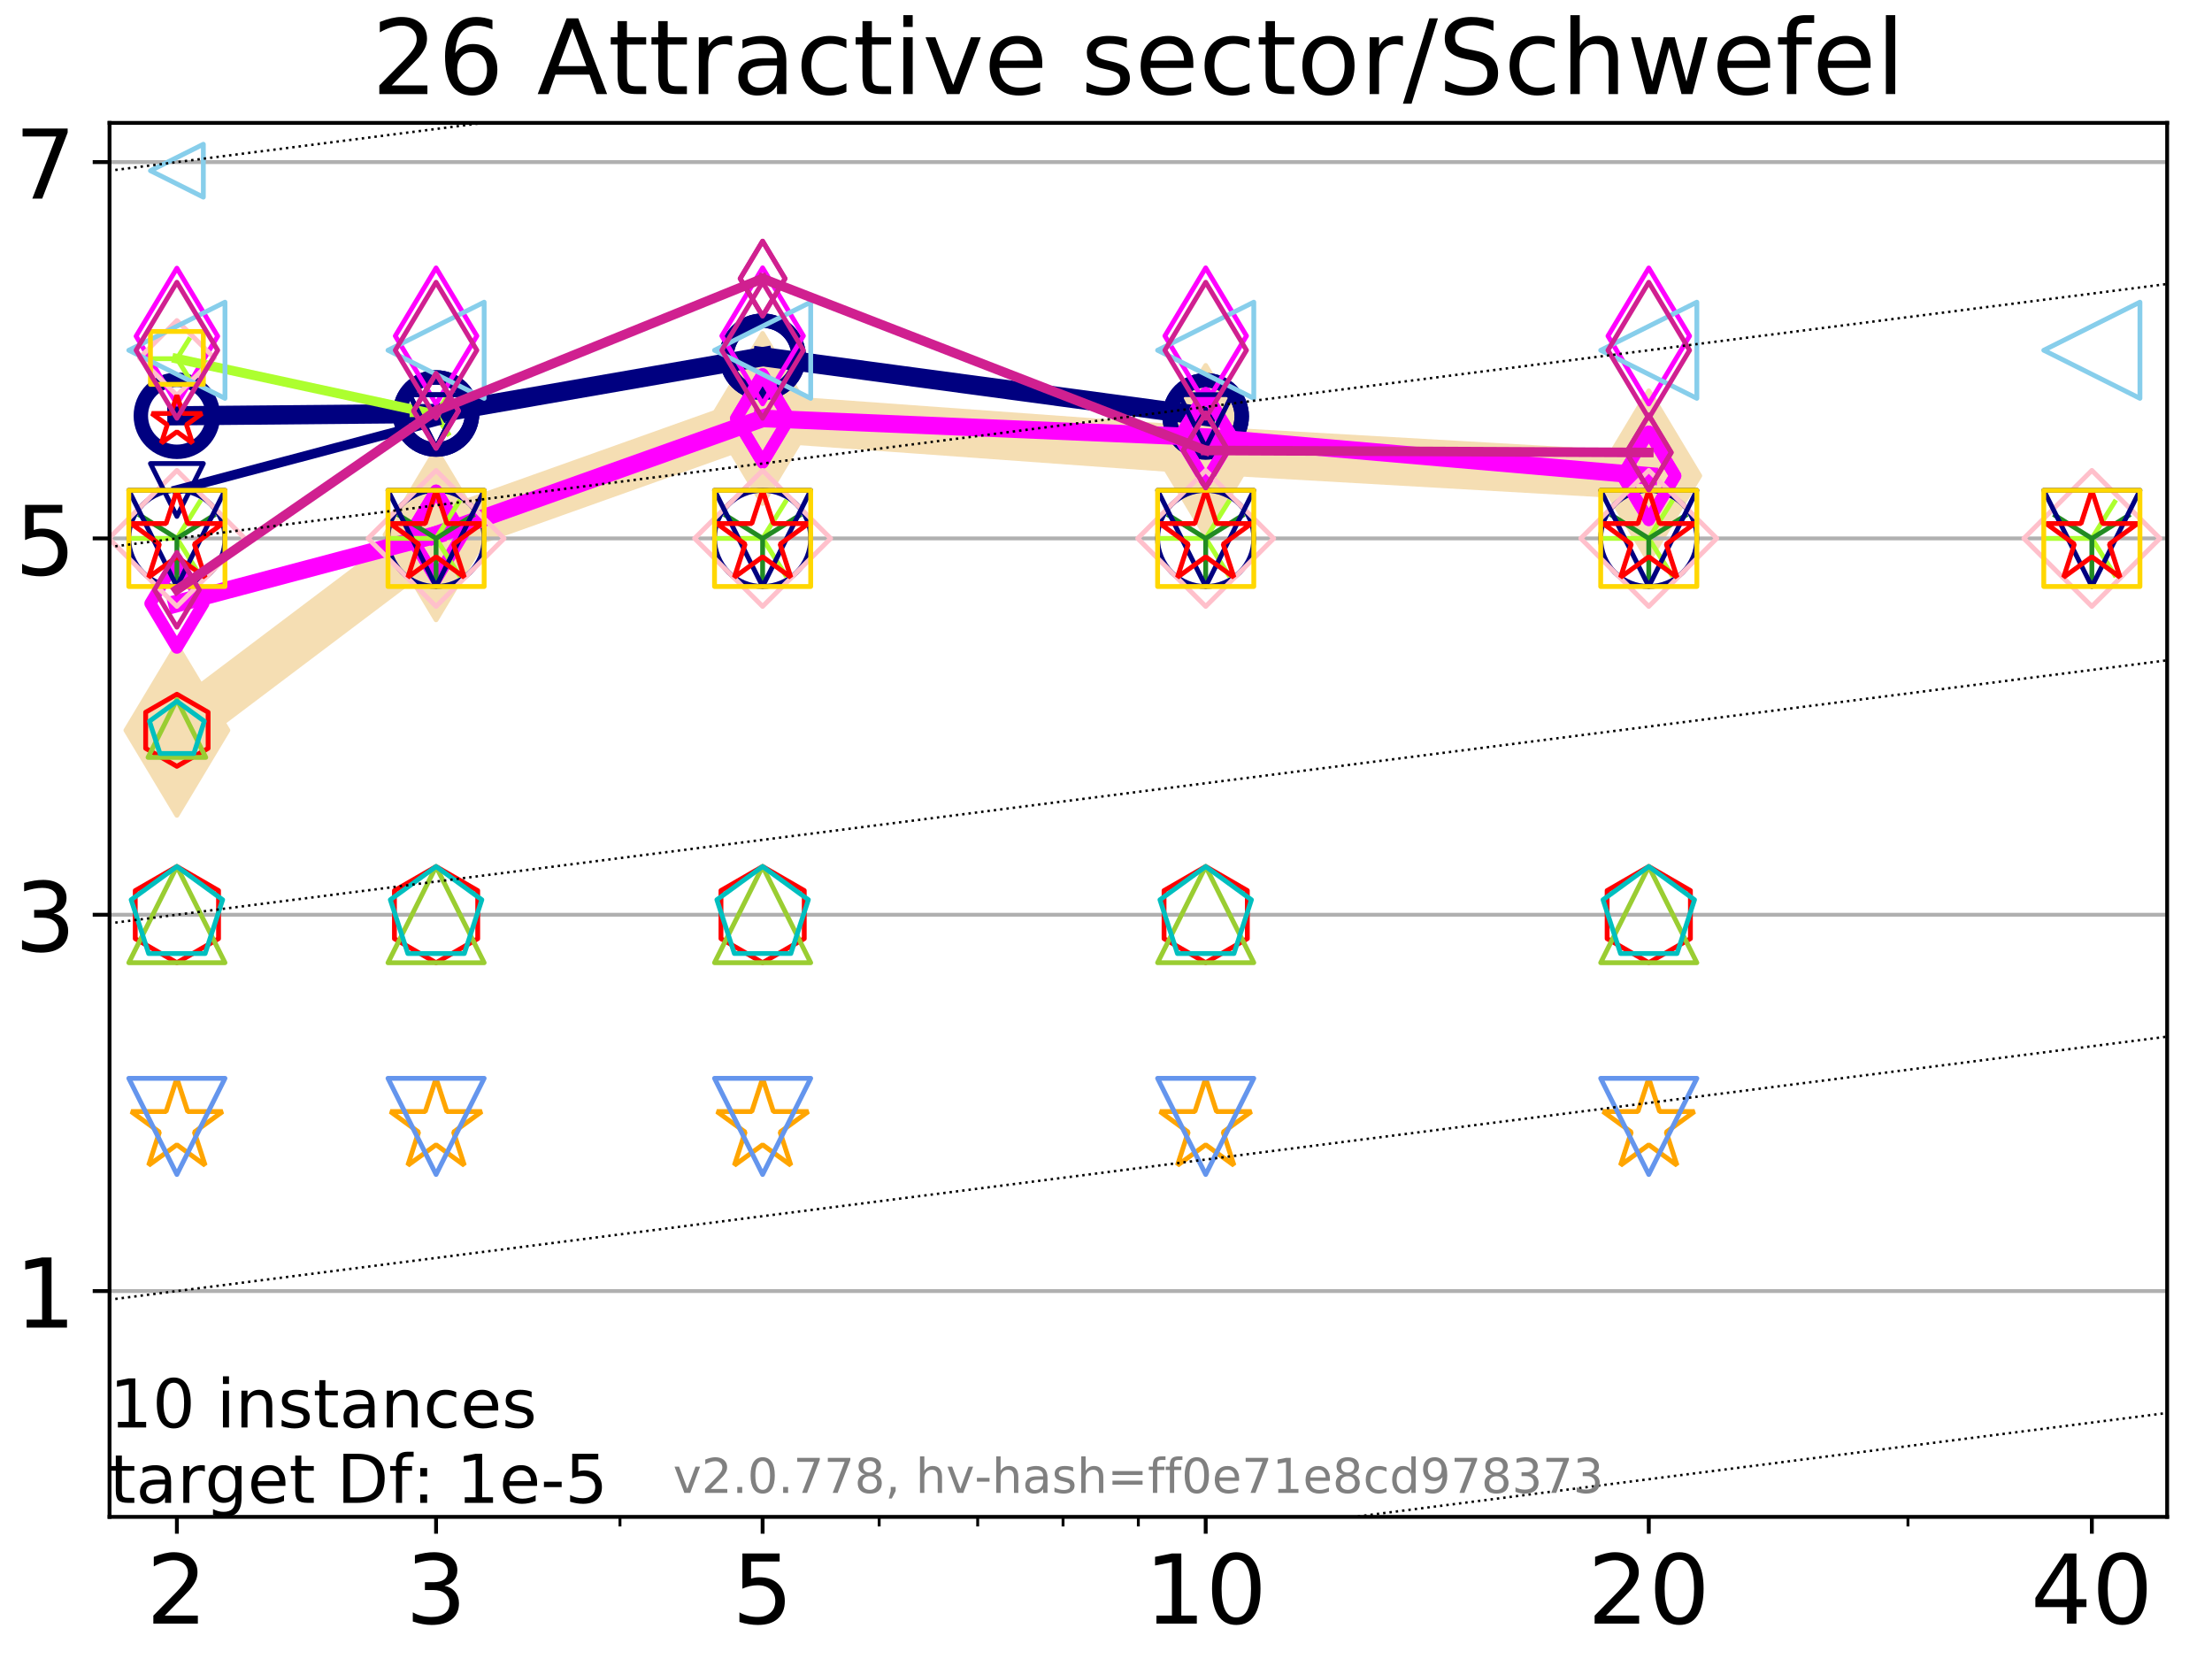 <?xml version="1.0" encoding="utf-8" standalone="no"?>
<!DOCTYPE svg PUBLIC "-//W3C//DTD SVG 1.1//EN"
  "http://www.w3.org/Graphics/SVG/1.1/DTD/svg11.dtd">
<!-- Created with matplotlib (http://matplotlib.org/) -->
<svg height="345pt" version="1.1" viewBox="0 0 460 345" width="460pt" xmlns="http://www.w3.org/2000/svg" xmlns:xlink="http://www.w3.org/1999/xlink">
 <defs>
  <style type="text/css">
*{stroke-linecap:butt;stroke-linejoin:round;}
  </style>
 </defs>
 <g id="figure_1">
  <g id="patch_1">
   <path d="M 0 345.6 
L 460.8 345.6 
L 460.8 0 
L 0 0 
z
" style="fill:#ffffff;"/>
  </g>
  <g id="axes_1">
   <g id="patch_2">
    <path d="M 22.78 315.44 
L 450.672 315.44 
L 450.672 25.56 
L 22.78 25.56 
z
" style="fill:#ffffff;"/>
   </g>
   <g id="line2d_1">
    <path clip-path="url(#pbaf782d70c)" d="M 36.786 151.868 
L 90.685 111.22 
L 158.59 87.017 
L 250.732 93.676 
L 342.873 98.95 
" style="fill:none;stroke:#f5deb3;stroke-linecap:square;stroke-width:10;"/>
    <defs>
     <path d="M -0 17.678 
L 10.607 0 
L 0 -17.678 
L -10.607 -0 
z
" id="m6d62c0127f" style="stroke:#f5deb3;stroke-linejoin:miter;"/>
    </defs>
    <g clip-path="url(#pbaf782d70c)">
     <use style="fill:#f5deb3;stroke:#f5deb3;stroke-linejoin:miter;" x="36.786" xlink:href="#m6d62c0127f" y="151.868"/>
     <use style="fill:#f5deb3;stroke:#f5deb3;stroke-linejoin:miter;" x="90.685" xlink:href="#m6d62c0127f" y="111.22"/>
     <use style="fill:#f5deb3;stroke:#f5deb3;stroke-linejoin:miter;" x="158.59" xlink:href="#m6d62c0127f" y="87.017"/>
     <use style="fill:#f5deb3;stroke:#f5deb3;stroke-linejoin:miter;" x="250.732" xlink:href="#m6d62c0127f" y="93.676"/>
     <use style="fill:#f5deb3;stroke:#f5deb3;stroke-linejoin:miter;" x="342.873" xlink:href="#m6d62c0127f" y="98.95"/>
    </g>
   </g>
   <g id="matplotlib.axis_1">
    <g id="xtick_1">
     <g id="line2d_2">
      <defs>
       <path d="M 0 0 
L 0 3.5 
" id="m0fd1b9dcc8" style="stroke:#000000;stroke-width:0.8;"/>
      </defs>
      <g>
       <use style="stroke:#000000;stroke-width:0.8;" x="36.786" xlink:href="#m0fd1b9dcc8" y="315.44"/>
      </g>
     </g>
     <g id="text_1">
      <!-- 2 -->
      <defs>
       <path d="M 19.188 8.297 
L 53.609 8.297 
L 53.609 0 
L 7.328 0 
L 7.328 8.297 
Q 12.938 14.109 22.625 23.891 
Q 32.328 33.688 34.812 36.531 
Q 39.547 41.844 41.422 45.531 
Q 43.312 49.219 43.312 52.781 
Q 43.312 58.594 39.234 62.25 
Q 35.156 65.922 28.609 65.922 
Q 23.969 65.922 18.812 64.312 
Q 13.672 62.703 7.812 59.422 
L 7.812 69.391 
Q 13.766 71.781 18.938 73 
Q 24.125 74.219 28.422 74.219 
Q 39.75 74.219 46.484 68.547 
Q 53.219 62.891 53.219 53.422 
Q 53.219 48.922 51.531 44.891 
Q 49.859 40.875 45.406 35.406 
Q 44.188 33.984 37.641 27.219 
Q 31.109 20.453 19.188 8.297 
z
" id="DejaVuSans-32"/>
      </defs>
      <g transform="translate(30.423 337.637)scale(0.2 -0.2)">
       <use xlink:href="#DejaVuSans-32"/>
      </g>
     </g>
    </g>
    <g id="xtick_2">
     <g id="line2d_3">
      <g>
       <use style="stroke:#000000;stroke-width:0.8;" x="90.685" xlink:href="#m0fd1b9dcc8" y="315.44"/>
      </g>
     </g>
     <g id="text_2">
      <!-- 3 -->
      <defs>
       <path d="M 40.578 39.312 
Q 47.656 37.797 51.625 33 
Q 55.609 28.219 55.609 21.188 
Q 55.609 10.406 48.188 4.484 
Q 40.766 -1.422 27.094 -1.422 
Q 22.516 -1.422 17.656 -0.516 
Q 12.797 0.391 7.625 2.203 
L 7.625 11.719 
Q 11.719 9.328 16.594 8.109 
Q 21.484 6.891 26.812 6.891 
Q 36.078 6.891 40.938 10.547 
Q 45.797 14.203 45.797 21.188 
Q 45.797 27.641 41.281 31.266 
Q 36.766 34.906 28.719 34.906 
L 20.219 34.906 
L 20.219 43.016 
L 29.109 43.016 
Q 36.375 43.016 40.234 45.922 
Q 44.094 48.828 44.094 54.297 
Q 44.094 59.906 40.109 62.906 
Q 36.141 65.922 28.719 65.922 
Q 24.656 65.922 20.016 65.031 
Q 15.375 64.156 9.812 62.312 
L 9.812 71.094 
Q 15.438 72.656 20.344 73.438 
Q 25.25 74.219 29.594 74.219 
Q 40.828 74.219 47.359 69.109 
Q 53.906 64.016 53.906 55.328 
Q 53.906 49.266 50.438 45.094 
Q 46.969 40.922 40.578 39.312 
z
" id="DejaVuSans-33"/>
      </defs>
      <g transform="translate(84.323 337.637)scale(0.2 -0.2)">
       <use xlink:href="#DejaVuSans-33"/>
      </g>
     </g>
    </g>
    <g id="xtick_3">
     <g id="line2d_4">
      <g>
       <use style="stroke:#000000;stroke-width:0.8;" x="158.59" xlink:href="#m0fd1b9dcc8" y="315.44"/>
      </g>
     </g>
     <g id="text_3">
      <!-- 5 -->
      <defs>
       <path d="M 10.797 72.906 
L 49.516 72.906 
L 49.516 64.594 
L 19.828 64.594 
L 19.828 46.734 
Q 21.969 47.469 24.109 47.828 
Q 26.266 48.188 28.422 48.188 
Q 40.625 48.188 47.75 41.5 
Q 54.891 34.812 54.891 23.391 
Q 54.891 11.625 47.562 5.094 
Q 40.234 -1.422 26.906 -1.422 
Q 22.312 -1.422 17.547 -0.641 
Q 12.797 0.141 7.719 1.703 
L 7.719 11.625 
Q 12.109 9.234 16.797 8.062 
Q 21.484 6.891 26.703 6.891 
Q 35.156 6.891 40.078 11.328 
Q 45.016 15.766 45.016 23.391 
Q 45.016 31 40.078 35.438 
Q 35.156 39.891 26.703 39.891 
Q 22.75 39.891 18.812 39.016 
Q 14.891 38.141 10.797 36.281 
z
" id="DejaVuSans-35"/>
      </defs>
      <g transform="translate(152.228 337.637)scale(0.2 -0.2)">
       <use xlink:href="#DejaVuSans-35"/>
      </g>
     </g>
    </g>
    <g id="xtick_4">
     <g id="line2d_5">
      <g>
       <use style="stroke:#000000;stroke-width:0.8;" x="250.732" xlink:href="#m0fd1b9dcc8" y="315.44"/>
      </g>
     </g>
     <g id="text_4">
      <!-- 10 -->
      <defs>
       <path d="M 12.406 8.297 
L 28.516 8.297 
L 28.516 63.922 
L 10.984 60.406 
L 10.984 69.391 
L 28.422 72.906 
L 38.281 72.906 
L 38.281 8.297 
L 54.391 8.297 
L 54.391 0 
L 12.406 0 
z
" id="DejaVuSans-31"/>
       <path d="M 31.781 66.406 
Q 24.172 66.406 20.328 58.906 
Q 16.5 51.422 16.5 36.375 
Q 16.5 21.391 20.328 13.891 
Q 24.172 6.391 31.781 6.391 
Q 39.453 6.391 43.281 13.891 
Q 47.125 21.391 47.125 36.375 
Q 47.125 51.422 43.281 58.906 
Q 39.453 66.406 31.781 66.406 
z
M 31.781 74.219 
Q 44.047 74.219 50.516 64.516 
Q 56.984 54.828 56.984 36.375 
Q 56.984 17.969 50.516 8.266 
Q 44.047 -1.422 31.781 -1.422 
Q 19.531 -1.422 13.062 8.266 
Q 6.594 17.969 6.594 36.375 
Q 6.594 54.828 13.062 64.516 
Q 19.531 74.219 31.781 74.219 
z
" id="DejaVuSans-30"/>
      </defs>
      <g transform="translate(238.007 337.637)scale(0.2 -0.2)">
       <use xlink:href="#DejaVuSans-31"/>
       <use x="63.623" xlink:href="#DejaVuSans-30"/>
      </g>
     </g>
    </g>
    <g id="xtick_5">
     <g id="line2d_6">
      <g>
       <use style="stroke:#000000;stroke-width:0.8;" x="342.873" xlink:href="#m0fd1b9dcc8" y="315.44"/>
      </g>
     </g>
     <g id="text_5">
      <!-- 20 -->
      <g transform="translate(330.148 337.637)scale(0.2 -0.2)">
       <use xlink:href="#DejaVuSans-32"/>
       <use x="63.623" xlink:href="#DejaVuSans-30"/>
      </g>
     </g>
    </g>
    <g id="xtick_6">
     <g id="line2d_7">
      <g>
       <use style="stroke:#000000;stroke-width:0.8;" x="435.015" xlink:href="#m0fd1b9dcc8" y="315.44"/>
      </g>
     </g>
     <g id="text_6">
      <!-- 40 -->
      <defs>
       <path d="M 37.797 64.312 
L 12.891 25.391 
L 37.797 25.391 
z
M 35.203 72.906 
L 47.609 72.906 
L 47.609 25.391 
L 58.016 25.391 
L 58.016 17.188 
L 47.609 17.188 
L 47.609 0 
L 37.797 0 
L 37.797 17.188 
L 4.891 17.188 
L 4.891 26.703 
z
" id="DejaVuSans-34"/>
      </defs>
      <g transform="translate(422.29 337.637)scale(0.2 -0.2)">
       <use xlink:href="#DejaVuSans-34"/>
       <use x="63.623" xlink:href="#DejaVuSans-30"/>
      </g>
     </g>
    </g>
    <g id="xtick_7">
     <g id="line2d_8">
      <defs>
       <path d="M 0 0 
L 0 2 
" id="m9c14234384" style="stroke:#000000;stroke-width:0.6;"/>
      </defs>
      <g>
       <use style="stroke:#000000;stroke-width:0.6;" x="36.786" xlink:href="#m9c14234384" y="315.44"/>
      </g>
     </g>
    </g>
    <g id="xtick_8">
     <g id="line2d_9">
      <g>
       <use style="stroke:#000000;stroke-width:0.6;" x="90.685" xlink:href="#m9c14234384" y="315.44"/>
      </g>
     </g>
    </g>
    <g id="xtick_9">
     <g id="line2d_10">
      <g>
       <use style="stroke:#000000;stroke-width:0.6;" x="128.927" xlink:href="#m9c14234384" y="315.44"/>
      </g>
     </g>
    </g>
    <g id="xtick_10">
     <g id="line2d_11">
      <g>
       <use style="stroke:#000000;stroke-width:0.6;" x="158.59" xlink:href="#m9c14234384" y="315.44"/>
      </g>
     </g>
    </g>
    <g id="xtick_11">
     <g id="line2d_12">
      <g>
       <use style="stroke:#000000;stroke-width:0.6;" x="182.827" xlink:href="#m9c14234384" y="315.44"/>
      </g>
     </g>
    </g>
    <g id="xtick_12">
     <g id="line2d_13">
      <g>
       <use style="stroke:#000000;stroke-width:0.6;" x="203.318" xlink:href="#m9c14234384" y="315.44"/>
      </g>
     </g>
    </g>
    <g id="xtick_13">
     <g id="line2d_14">
      <g>
       <use style="stroke:#000000;stroke-width:0.6;" x="221.069" xlink:href="#m9c14234384" y="315.44"/>
      </g>
     </g>
    </g>
    <g id="xtick_14">
     <g id="line2d_15">
      <g>
       <use style="stroke:#000000;stroke-width:0.6;" x="236.726" xlink:href="#m9c14234384" y="315.44"/>
      </g>
     </g>
    </g>
    <g id="xtick_15">
     <g id="line2d_16">
      <g>
       <use style="stroke:#000000;stroke-width:0.6;" x="342.873" xlink:href="#m9c14234384" y="315.44"/>
      </g>
     </g>
    </g>
    <g id="xtick_16">
     <g id="line2d_17">
      <g>
       <use style="stroke:#000000;stroke-width:0.6;" x="396.773" xlink:href="#m9c14234384" y="315.44"/>
      </g>
     </g>
    </g>
    <g id="xtick_17">
     <g id="line2d_18">
      <g>
       <use style="stroke:#000000;stroke-width:0.6;" x="435.015" xlink:href="#m9c14234384" y="315.44"/>
      </g>
     </g>
    </g>
   </g>
   <g id="matplotlib.axis_2">
    <g id="ytick_1">
     <g id="line2d_19">
      <path clip-path="url(#pbaf782d70c)" d="M 22.78 268.485 
L 450.672 268.485 
" style="fill:none;stroke:#b0b0b0;stroke-linecap:square;stroke-width:0.8;"/>
     </g>
     <g id="line2d_20">
      <defs>
       <path d="M 0 0 
L -3.5 0 
" id="m4a672d957b" style="stroke:#000000;stroke-width:0.8;"/>
      </defs>
      <g>
       <use style="stroke:#000000;stroke-width:0.8;" x="22.78" xlink:href="#m4a672d957b" y="268.485"/>
      </g>
     </g>
     <g id="text_7">
      <!-- 1 -->
      <g transform="translate(3.055 276.083)scale(0.2 -0.2)">
       <use xlink:href="#DejaVuSans-31"/>
      </g>
     </g>
    </g>
    <g id="ytick_2">
     <g id="line2d_21">
      <path clip-path="url(#pbaf782d70c)" d="M 22.78 190.226 
L 450.672 190.226 
" style="fill:none;stroke:#b0b0b0;stroke-linecap:square;stroke-width:0.8;"/>
     </g>
     <g id="line2d_22">
      <g>
       <use style="stroke:#000000;stroke-width:0.8;" x="22.78" xlink:href="#m4a672d957b" y="190.226"/>
      </g>
     </g>
     <g id="text_8">
      <!-- 3 -->
      <g transform="translate(3.055 197.824)scale(0.2 -0.2)">
       <use xlink:href="#DejaVuSans-33"/>
      </g>
     </g>
    </g>
    <g id="ytick_3">
     <g id="line2d_23">
      <path clip-path="url(#pbaf782d70c)" d="M 22.78 111.967 
L 450.672 111.967 
" style="fill:none;stroke:#b0b0b0;stroke-linecap:square;stroke-width:0.8;"/>
     </g>
     <g id="line2d_24">
      <g>
       <use style="stroke:#000000;stroke-width:0.8;" x="22.78" xlink:href="#m4a672d957b" y="111.967"/>
      </g>
     </g>
     <g id="text_9">
      <!-- 5 -->
      <g transform="translate(3.055 119.566)scale(0.2 -0.2)">
       <use xlink:href="#DejaVuSans-35"/>
      </g>
     </g>
    </g>
    <g id="ytick_4">
     <g id="line2d_25">
      <path clip-path="url(#pbaf782d70c)" d="M 22.78 33.708 
L 450.672 33.708 
" style="fill:none;stroke:#b0b0b0;stroke-linecap:square;stroke-width:0.8;"/>
     </g>
     <g id="line2d_26">
      <g>
       <use style="stroke:#000000;stroke-width:0.8;" x="22.78" xlink:href="#m4a672d957b" y="33.708"/>
      </g>
     </g>
     <g id="text_10">
      <!-- 7 -->
      <defs>
       <path d="M 8.203 72.906 
L 55.078 72.906 
L 55.078 68.703 
L 28.609 0 
L 18.312 0 
L 43.219 64.594 
L 8.203 64.594 
z
" id="DejaVuSans-37"/>
      </defs>
      <g transform="translate(3.055 41.307)scale(0.2 -0.2)">
       <use xlink:href="#DejaVuSans-37"/>
      </g>
     </g>
    </g>
   </g>
   <g id="line2d_27">
    <path clip-path="url(#pbaf782d70c)" d="M 36.786 86.461 
L 90.685 85.987 
" style="fill:none;stroke:#000080;stroke-linecap:square;stroke-width:4;"/>
    <defs>
     <path d="M 0 7.5 
C 1.989 7.5 3.897 6.71 5.303 5.303 
C 6.71 3.897 7.5 1.989 7.5 0 
C 7.5 -1.989 6.71 -3.897 5.303 -5.303 
C 3.897 -6.71 1.989 -7.5 0 -7.5 
C -1.989 -7.5 -3.897 -6.71 -5.303 -5.303 
C -6.71 -3.897 -7.5 -1.989 -7.5 0 
C -7.5 1.989 -6.71 3.897 -5.303 5.303 
C -3.897 6.71 -1.989 7.5 0 7.5 
z
" id="m81abfd6f23" style="stroke:#000080;stroke-width:3;"/>
    </defs>
    <g clip-path="url(#pbaf782d70c)">
     <use style="fill:none;stroke:#000080;stroke-width:3;" x="36.786" xlink:href="#m81abfd6f23" y="86.461"/>
     <use style="fill:none;stroke:#000080;stroke-width:3;" x="90.685" xlink:href="#m81abfd6f23" y="85.987"/>
    </g>
   </g>
   <g id="line2d_28">
    <path clip-path="url(#pbaf782d70c)" d="M 90.685 85.987 
L 158.59 74.179 
" style="fill:none;stroke:#000080;stroke-linecap:square;stroke-width:4;"/>
    <g clip-path="url(#pbaf782d70c)">
     <use style="fill:none;stroke:#000080;stroke-width:3;" x="90.685" xlink:href="#m81abfd6f23" y="85.987"/>
     <use style="fill:none;stroke:#000080;stroke-width:3;" x="158.59" xlink:href="#m81abfd6f23" y="74.179"/>
    </g>
   </g>
   <g id="line2d_29">
    <path clip-path="url(#pbaf782d70c)" d="M 158.59 74.179 
L 250.732 86.578 
" style="fill:none;stroke:#000080;stroke-linecap:square;stroke-width:4;"/>
    <g clip-path="url(#pbaf782d70c)">
     <use style="fill:none;stroke:#000080;stroke-width:3;" x="158.59" xlink:href="#m81abfd6f23" y="74.179"/>
     <use style="fill:none;stroke:#000080;stroke-width:3;" x="250.732" xlink:href="#m81abfd6f23" y="86.578"/>
    </g>
   </g>
   <g id="line2d_30">
    <path clip-path="url(#pbaf782d70c)" d="M 250.732 86.578 
" style="fill:none;stroke:#000080;stroke-linecap:square;stroke-width:4;"/>
    <g clip-path="url(#pbaf782d70c)">
     <use style="fill:none;stroke:#000080;stroke-width:3;" x="250.732" xlink:href="#m81abfd6f23" y="86.578"/>
    </g>
   </g>
   <g id="line2d_31"/>
   <g id="line2d_32">
    <defs>
     <path d="M 0 10 
C 2.652 10 5.196 8.946 7.071 7.071 
C 8.946 5.196 10 2.652 10 0 
C 10 -2.652 8.946 -5.196 7.071 -7.071 
C 5.196 -8.946 2.652 -10 0 -10 
C -2.652 -10 -5.196 -8.946 -7.071 -7.071 
C -8.946 -5.196 -10 -2.652 -10 0 
C -10 2.652 -8.946 5.196 -7.071 7.071 
C -5.196 8.946 -2.652 10 0 10 
z
" id="m23c6adca47" style="stroke:#000080;"/>
    </defs>
    <g clip-path="url(#pbaf782d70c)">
     <use style="fill:none;stroke:#000080;" x="36.786" xlink:href="#m23c6adca47" y="111.965"/>
     <use style="fill:none;stroke:#000080;" x="90.685" xlink:href="#m23c6adca47" y="111.963"/>
     <use style="fill:none;stroke:#000080;" x="158.59" xlink:href="#m23c6adca47" y="111.967"/>
     <use style="fill:none;stroke:#000080;" x="250.732" xlink:href="#m23c6adca47" y="111.967"/>
     <use style="fill:none;stroke:#000080;" x="342.873" xlink:href="#m23c6adca47" y="111.967"/>
    </g>
   </g>
   <g id="line2d_33">
    <path clip-path="url(#pbaf782d70c)" d="M 36.786 125.502 
L 90.685 111.22 
" style="fill:none;stroke:#ff00ff;stroke-linecap:square;stroke-width:3.667;"/>
    <defs>
     <path d="M -0 9.192 
L 5.515 0 
L 0 -9.192 
L -5.515 -0 
z
" id="m465470486a" style="stroke:#ff00ff;stroke-linejoin:miter;stroke-width:2.5;"/>
    </defs>
    <g clip-path="url(#pbaf782d70c)">
     <use style="fill:none;stroke:#ff00ff;stroke-linejoin:miter;stroke-width:2.5;" x="36.786" xlink:href="#m465470486a" y="125.502"/>
     <use style="fill:none;stroke:#ff00ff;stroke-linejoin:miter;stroke-width:2.5;" x="90.685" xlink:href="#m465470486a" y="111.22"/>
    </g>
   </g>
   <g id="line2d_34">
    <path clip-path="url(#pbaf782d70c)" d="M 90.685 111.22 
L 158.59 87.017 
" style="fill:none;stroke:#ff00ff;stroke-linecap:square;stroke-width:3.667;"/>
    <g clip-path="url(#pbaf782d70c)">
     <use style="fill:none;stroke:#ff00ff;stroke-linejoin:miter;stroke-width:2.5;" x="90.685" xlink:href="#m465470486a" y="111.22"/>
     <use style="fill:none;stroke:#ff00ff;stroke-linejoin:miter;stroke-width:2.5;" x="158.59" xlink:href="#m465470486a" y="87.017"/>
    </g>
   </g>
   <g id="line2d_35">
    <path clip-path="url(#pbaf782d70c)" d="M 158.59 87.017 
L 250.732 90.941 
" style="fill:none;stroke:#ff00ff;stroke-linecap:square;stroke-width:3.667;"/>
    <g clip-path="url(#pbaf782d70c)">
     <use style="fill:none;stroke:#ff00ff;stroke-linejoin:miter;stroke-width:2.5;" x="158.59" xlink:href="#m465470486a" y="87.017"/>
     <use style="fill:none;stroke:#ff00ff;stroke-linejoin:miter;stroke-width:2.5;" x="250.732" xlink:href="#m465470486a" y="90.941"/>
    </g>
   </g>
   <g id="line2d_36">
    <path clip-path="url(#pbaf782d70c)" d="M 250.732 90.941 
L 342.873 98.95 
" style="fill:none;stroke:#ff00ff;stroke-linecap:square;stroke-width:3.667;"/>
    <g clip-path="url(#pbaf782d70c)">
     <use style="fill:none;stroke:#ff00ff;stroke-linejoin:miter;stroke-width:2.5;" x="250.732" xlink:href="#m465470486a" y="90.941"/>
     <use style="fill:none;stroke:#ff00ff;stroke-linejoin:miter;stroke-width:2.5;" x="342.873" xlink:href="#m465470486a" y="98.95"/>
    </g>
   </g>
   <g id="line2d_37">
    <path clip-path="url(#pbaf782d70c)" d="M 342.873 98.95 
" style="fill:none;stroke:#ff00ff;stroke-linecap:square;stroke-width:3.667;"/>
    <g clip-path="url(#pbaf782d70c)">
     <use style="fill:none;stroke:#ff00ff;stroke-linejoin:miter;stroke-width:2.5;" x="342.873" xlink:href="#m465470486a" y="98.95"/>
    </g>
   </g>
   <g id="line2d_38"/>
   <g id="line2d_39">
    <defs>
     <path d="M -0 14.142 
L 8.485 0 
L -0 -14.142 
L -8.485 -0 
z
" id="ma74ed7b347" style="stroke:#ff00ff;stroke-linejoin:miter;"/>
    </defs>
    <g clip-path="url(#pbaf782d70c)">
     <use style="fill:none;stroke:#ff00ff;stroke-linejoin:miter;" x="36.786" xlink:href="#ma74ed7b347" y="69.913"/>
     <use style="fill:none;stroke:#ff00ff;stroke-linejoin:miter;" x="90.685" xlink:href="#ma74ed7b347" y="69.861"/>
     <use style="fill:none;stroke:#ff00ff;stroke-linejoin:miter;" x="158.59" xlink:href="#ma74ed7b347" y="69.844"/>
     <use style="fill:none;stroke:#ff00ff;stroke-linejoin:miter;" x="250.732" xlink:href="#ma74ed7b347" y="69.851"/>
     <use style="fill:none;stroke:#ff00ff;stroke-linejoin:miter;" x="342.873" xlink:href="#ma74ed7b347" y="69.873"/>
    </g>
   </g>
   <g id="line2d_40"/>
   <g id="line2d_41">
    <defs>
     <path d="M 0 -10 
L -2.245 -3.09 
L -9.511 -3.09 
L -3.633 1.18 
L -5.878 8.09 
L -0 3.82 
L 5.878 8.09 
L 3.633 1.18 
L 9.511 -3.09 
L 2.245 -3.09 
z
" id="mb960fa2991" style="stroke:#ffa500;stroke-linejoin:bevel;"/>
    </defs>
    <g clip-path="url(#pbaf782d70c)">
     <use style="fill:none;stroke:#ffa500;stroke-linejoin:bevel;" x="36.786" xlink:href="#mb960fa2991" y="234.244"/>
     <use style="fill:none;stroke:#ffa500;stroke-linejoin:bevel;" x="90.685" xlink:href="#mb960fa2991" y="234.244"/>
     <use style="fill:none;stroke:#ffa500;stroke-linejoin:bevel;" x="158.59" xlink:href="#mb960fa2991" y="234.244"/>
     <use style="fill:none;stroke:#ffa500;stroke-linejoin:bevel;" x="250.732" xlink:href="#mb960fa2991" y="234.244"/>
     <use style="fill:none;stroke:#ffa500;stroke-linejoin:bevel;" x="342.873" xlink:href="#mb960fa2991" y="234.244"/>
    </g>
   </g>
   <g id="line2d_42"/>
   <g id="line2d_43">
    <defs>
     <path d="M -0 10 
L 10 -10 
L -10 -10 
z
" id="mb3a77505b9" style="stroke:#6495ed;stroke-linejoin:miter;"/>
    </defs>
    <g clip-path="url(#pbaf782d70c)">
     <use style="fill:none;stroke:#6495ed;stroke-linejoin:miter;" x="36.786" xlink:href="#mb3a77505b9" y="234.244"/>
     <use style="fill:none;stroke:#6495ed;stroke-linejoin:miter;" x="90.685" xlink:href="#mb3a77505b9" y="234.244"/>
     <use style="fill:none;stroke:#6495ed;stroke-linejoin:miter;" x="158.59" xlink:href="#mb3a77505b9" y="234.244"/>
     <use style="fill:none;stroke:#6495ed;stroke-linejoin:miter;" x="250.732" xlink:href="#mb3a77505b9" y="234.244"/>
     <use style="fill:none;stroke:#6495ed;stroke-linejoin:miter;" x="342.873" xlink:href="#mb3a77505b9" y="234.244"/>
    </g>
   </g>
   <g id="line2d_44">
    <path clip-path="url(#pbaf782d70c)" d="M 36.786 151.868 
" style="fill:none;stroke:#ff0000;stroke-linecap:square;stroke-width:2.667;"/>
    <defs>
     <path d="M 0 -7.5 
L -6.495 -3.75 
L -6.495 3.75 
L -0 7.5 
L 6.495 3.75 
L 6.495 -3.75 
z
" id="m44a4401119" style="stroke:#ff0000;stroke-linejoin:miter;"/>
    </defs>
    <g clip-path="url(#pbaf782d70c)">
     <use style="fill:none;stroke:#ff0000;stroke-linejoin:miter;" x="36.786" xlink:href="#m44a4401119" y="151.868"/>
    </g>
   </g>
   <g id="line2d_45"/>
   <g id="line2d_46">
    <defs>
     <path d="M 0 -10 
L -8.66 -5 
L -8.66 5 
L -0 10 
L 8.66 5 
L 8.66 -5 
z
" id="mca09ccddba" style="stroke:#ff0000;stroke-linejoin:miter;"/>
    </defs>
    <g clip-path="url(#pbaf782d70c)">
     <use style="fill:none;stroke:#ff0000;stroke-linejoin:miter;" x="36.786" xlink:href="#mca09ccddba" y="190.201"/>
     <use style="fill:none;stroke:#ff0000;stroke-linejoin:miter;" x="90.685" xlink:href="#mca09ccddba" y="190.209"/>
     <use style="fill:none;stroke:#ff0000;stroke-linejoin:miter;" x="158.59" xlink:href="#mca09ccddba" y="190.195"/>
     <use style="fill:none;stroke:#ff0000;stroke-linejoin:miter;" x="250.732" xlink:href="#mca09ccddba" y="190.197"/>
     <use style="fill:none;stroke:#ff0000;stroke-linejoin:miter;" x="342.873" xlink:href="#mca09ccddba" y="190.196"/>
    </g>
   </g>
   <g id="line2d_47">
    <path clip-path="url(#pbaf782d70c)" d="M 36.786 151.502 
" style="fill:none;stroke:#9acd32;stroke-linecap:square;stroke-width:2.333;"/>
    <defs>
     <path d="M 0 -6 
L -6 6 
L 6 6 
z
" id="m112cf24e5f" style="stroke:#9acd32;stroke-linejoin:miter;"/>
    </defs>
    <g clip-path="url(#pbaf782d70c)">
     <use style="fill:none;stroke:#9acd32;stroke-linejoin:miter;" x="36.786" xlink:href="#m112cf24e5f" y="151.502"/>
    </g>
   </g>
   <g id="line2d_48"/>
   <g id="line2d_49">
    <defs>
     <path d="M 0 -10 
L -10 10 
L 10 10 
z
" id="mebc989a6ec" style="stroke:#9acd32;stroke-linejoin:miter;"/>
    </defs>
    <g clip-path="url(#pbaf782d70c)">
     <use style="fill:none;stroke:#9acd32;stroke-linejoin:miter;" x="36.786" xlink:href="#mebc989a6ec" y="190.201"/>
     <use style="fill:none;stroke:#9acd32;stroke-linejoin:miter;" x="90.685" xlink:href="#mebc989a6ec" y="190.209"/>
     <use style="fill:none;stroke:#9acd32;stroke-linejoin:miter;" x="158.59" xlink:href="#mebc989a6ec" y="190.202"/>
     <use style="fill:none;stroke:#9acd32;stroke-linejoin:miter;" x="250.732" xlink:href="#mebc989a6ec" y="190.197"/>
     <use style="fill:none;stroke:#9acd32;stroke-linejoin:miter;" x="342.873" xlink:href="#mebc989a6ec" y="190.203"/>
    </g>
   </g>
   <g id="line2d_50">
    <path clip-path="url(#pbaf782d70c)" d="M 36.786 151.837 
" style="fill:none;stroke:#00bfbf;stroke-linecap:square;stroke-width:2;"/>
    <defs>
     <path d="M 0 -6 
L -5.706 -1.854 
L -3.527 4.854 
L 3.527 4.854 
L 5.706 -1.854 
z
" id="m3023699cc7" style="stroke:#00bfbf;stroke-linejoin:miter;"/>
    </defs>
    <g clip-path="url(#pbaf782d70c)">
     <use style="fill:none;stroke:#00bfbf;stroke-linejoin:miter;" x="36.786" xlink:href="#m3023699cc7" y="151.837"/>
    </g>
   </g>
   <g id="line2d_51"/>
   <g id="line2d_52">
    <defs>
     <path d="M 0 -10 
L -9.511 -3.09 
L -5.878 8.09 
L 5.878 8.09 
L 9.511 -3.09 
z
" id="mfda90ea07c" style="stroke:#00bfbf;stroke-linejoin:miter;"/>
    </defs>
    <g clip-path="url(#pbaf782d70c)">
     <use style="fill:none;stroke:#00bfbf;stroke-linejoin:miter;" x="36.786" xlink:href="#mfda90ea07c" y="190.201"/>
     <use style="fill:none;stroke:#00bfbf;stroke-linejoin:miter;" x="90.685" xlink:href="#mfda90ea07c" y="190.198"/>
     <use style="fill:none;stroke:#00bfbf;stroke-linejoin:miter;" x="158.59" xlink:href="#mfda90ea07c" y="190.195"/>
     <use style="fill:none;stroke:#00bfbf;stroke-linejoin:miter;" x="250.732" xlink:href="#mfda90ea07c" y="190.204"/>
     <use style="fill:none;stroke:#00bfbf;stroke-linejoin:miter;" x="342.873" xlink:href="#mfda90ea07c" y="190.198"/>
    </g>
   </g>
   <g id="line2d_53">
    <path clip-path="url(#pbaf782d70c)" d="M 36.786 74.595 
L 90.685 86.2 
" style="fill:none;stroke:#adff2f;stroke-linecap:square;stroke-width:2;"/>
    <defs>
     <path d="M 0 0 
L -5.5 -0 
M 0 0 
L 2.75 4.4 
M 0 0 
L 2.75 -4.4 
" id="m663ba4c55f" style="stroke:#adff2f;"/>
    </defs>
    <g clip-path="url(#pbaf782d70c)">
     <use style="fill:none;stroke:#adff2f;" x="36.786" xlink:href="#m663ba4c55f" y="74.595"/>
     <use style="fill:none;stroke:#adff2f;" x="90.685" xlink:href="#m663ba4c55f" y="86.2"/>
    </g>
   </g>
   <g id="line2d_54">
    <path clip-path="url(#pbaf782d70c)" d="M 90.685 86.2 
" style="fill:none;stroke:#adff2f;stroke-linecap:square;stroke-width:2;"/>
    <g clip-path="url(#pbaf782d70c)">
     <use style="fill:none;stroke:#adff2f;" x="90.685" xlink:href="#m663ba4c55f" y="86.2"/>
    </g>
   </g>
   <g id="line2d_55"/>
   <g id="line2d_56">
    <defs>
     <path d="M 0 0 
L -10 -0 
M 0 0 
L 5 8 
M 0 0 
L 5 -8 
" id="m4d2a8a5796" style="stroke:#adff2f;"/>
    </defs>
    <g clip-path="url(#pbaf782d70c)">
     <use style="fill:none;stroke:#adff2f;" x="36.786" xlink:href="#m4d2a8a5796" y="111.957"/>
     <use style="fill:none;stroke:#adff2f;" x="90.685" xlink:href="#m4d2a8a5796" y="111.96"/>
     <use style="fill:none;stroke:#adff2f;" x="158.59" xlink:href="#m4d2a8a5796" y="111.963"/>
     <use style="fill:none;stroke:#adff2f;" x="250.732" xlink:href="#m4d2a8a5796" y="111.965"/>
     <use style="fill:none;stroke:#adff2f;" x="342.873" xlink:href="#m4d2a8a5796" y="111.966"/>
     <use style="fill:none;stroke:#adff2f;" x="435.015" xlink:href="#m4d2a8a5796" y="111.967"/>
    </g>
   </g>
   <g id="line2d_57"/>
   <g id="line2d_58">
    <defs>
     <path d="M 0 0 
L 0 10 
M 0 0 
L 8 -5 
M 0 0 
L -8 -5 
" id="m228c34d9a6" style="stroke:#228b22;"/>
    </defs>
    <g clip-path="url(#pbaf782d70c)">
     <use style="fill:none;stroke:#228b22;" x="36.786" xlink:href="#m228c34d9a6" y="111.967"/>
     <use style="fill:none;stroke:#228b22;" x="90.685" xlink:href="#m228c34d9a6" y="111.967"/>
     <use style="fill:none;stroke:#228b22;" x="158.59" xlink:href="#m228c34d9a6" y="111.967"/>
     <use style="fill:none;stroke:#228b22;" x="250.732" xlink:href="#m228c34d9a6" y="111.967"/>
     <use style="fill:none;stroke:#228b22;" x="342.873" xlink:href="#m228c34d9a6" y="111.967"/>
     <use style="fill:none;stroke:#228b22;" x="435.015" xlink:href="#m228c34d9a6" y="111.967"/>
    </g>
   </g>
   <g id="line2d_59">
    <path clip-path="url(#pbaf782d70c)" d="M 36.786 74.437 
" style="fill:none;stroke:#ffc0cb;stroke-linecap:square;stroke-width:2;"/>
    <defs>
     <path d="M -0 7.778 
L 7.778 0 
L 0 -7.778 
L -7.778 -0 
z
" id="mfca7df0c02" style="stroke:#ffc0cb;stroke-linejoin:miter;"/>
    </defs>
    <g clip-path="url(#pbaf782d70c)">
     <use style="fill:none;stroke:#ffc0cb;stroke-linejoin:miter;" x="36.786" xlink:href="#mfca7df0c02" y="74.437"/>
    </g>
   </g>
   <g id="line2d_60"/>
   <g id="line2d_61">
    <defs>
     <path d="M -0 14.142 
L 14.142 0 
L 0 -14.142 
L -14.142 -0 
z
" id="m7e3272e86e" style="stroke:#ffc0cb;stroke-linejoin:miter;"/>
    </defs>
    <g clip-path="url(#pbaf782d70c)">
     <use style="fill:none;stroke:#ffc0cb;stroke-linejoin:miter;" x="36.786" xlink:href="#m7e3272e86e" y="111.967"/>
     <use style="fill:none;stroke:#ffc0cb;stroke-linejoin:miter;" x="90.685" xlink:href="#m7e3272e86e" y="111.967"/>
     <use style="fill:none;stroke:#ffc0cb;stroke-linejoin:miter;" x="158.59" xlink:href="#m7e3272e86e" y="111.967"/>
     <use style="fill:none;stroke:#ffc0cb;stroke-linejoin:miter;" x="250.732" xlink:href="#m7e3272e86e" y="111.967"/>
     <use style="fill:none;stroke:#ffc0cb;stroke-linejoin:miter;" x="342.873" xlink:href="#m7e3272e86e" y="111.967"/>
     <use style="fill:none;stroke:#ffc0cb;stroke-linejoin:miter;" x="435.015" xlink:href="#m7e3272e86e" y="111.967"/>
    </g>
   </g>
   <g id="line2d_62">
    <path clip-path="url(#pbaf782d70c)" d="M 36.786 35.497 
" style="fill:none;stroke:#87ceeb;stroke-linecap:square;stroke-width:2;"/>
    <defs>
     <path d="M -5.5 -0 
L 5.5 5.5 
L 5.5 -5.5 
z
" id="mc15707bb64" style="stroke:#87ceeb;stroke-linejoin:miter;"/>
    </defs>
    <g clip-path="url(#pbaf782d70c)">
     <use style="fill:none;stroke:#87ceeb;stroke-linejoin:miter;" x="36.786" xlink:href="#mc15707bb64" y="35.497"/>
    </g>
   </g>
   <g id="line2d_63"/>
   <g id="line2d_64">
    <defs>
     <path d="M -10 -0 
L 10 10 
L 10 -10 
z
" id="ma04790e0f6" style="stroke:#87ceeb;stroke-linejoin:miter;"/>
    </defs>
    <g clip-path="url(#pbaf782d70c)">
     <use style="fill:none;stroke:#87ceeb;stroke-linejoin:miter;" x="36.786" xlink:href="#ma04790e0f6" y="72.838"/>
     <use style="fill:none;stroke:#87ceeb;stroke-linejoin:miter;" x="90.685" xlink:href="#ma04790e0f6" y="72.838"/>
     <use style="fill:none;stroke:#87ceeb;stroke-linejoin:miter;" x="158.59" xlink:href="#ma04790e0f6" y="72.838"/>
     <use style="fill:none;stroke:#87ceeb;stroke-linejoin:miter;" x="250.732" xlink:href="#ma04790e0f6" y="72.838"/>
     <use style="fill:none;stroke:#87ceeb;stroke-linejoin:miter;" x="342.873" xlink:href="#ma04790e0f6" y="72.838"/>
     <use style="fill:none;stroke:#87ceeb;stroke-linejoin:miter;" x="435.015" xlink:href="#ma04790e0f6" y="72.838"/>
    </g>
   </g>
   <g id="line2d_65">
    <path clip-path="url(#pbaf782d70c)" d="M 36.786 101.893 
L 90.685 87.583 
" style="fill:none;stroke:#000080;stroke-linecap:square;stroke-width:2;"/>
    <defs>
     <path d="M -0 5.5 
L 5.5 -5.5 
L -5.5 -5.5 
z
" id="mbd7e5f8bd8" style="stroke:#000080;stroke-linejoin:miter;"/>
    </defs>
    <g clip-path="url(#pbaf782d70c)">
     <use style="fill:none;stroke:#000080;stroke-linejoin:miter;" x="36.786" xlink:href="#mbd7e5f8bd8" y="101.893"/>
     <use style="fill:none;stroke:#000080;stroke-linejoin:miter;" x="90.685" xlink:href="#mbd7e5f8bd8" y="87.583"/>
    </g>
   </g>
   <g id="line2d_66">
    <path clip-path="url(#pbaf782d70c)" d="M 90.685 87.583 
" style="fill:none;stroke:#000080;stroke-linecap:square;stroke-width:2;"/>
    <g clip-path="url(#pbaf782d70c)">
     <use style="fill:none;stroke:#000080;stroke-linejoin:miter;" x="90.685" xlink:href="#mbd7e5f8bd8" y="87.583"/>
    </g>
   </g>
   <g id="line2d_67">
    <path clip-path="url(#pbaf782d70c)" d="M 250.732 87.57 
" style="fill:none;stroke:#000080;stroke-linecap:square;stroke-width:2;"/>
    <g clip-path="url(#pbaf782d70c)">
     <use style="fill:none;stroke:#000080;stroke-linejoin:miter;" x="250.732" xlink:href="#mbd7e5f8bd8" y="87.57"/>
    </g>
   </g>
   <g id="line2d_68"/>
   <g id="line2d_69">
    <defs>
     <path d="M -0 10 
L 10 -10 
L -10 -10 
z
" id="m16946709d5" style="stroke:#000080;stroke-linejoin:miter;"/>
    </defs>
    <g clip-path="url(#pbaf782d70c)">
     <use style="fill:none;stroke:#000080;stroke-linejoin:miter;" x="36.786" xlink:href="#m16946709d5" y="111.967"/>
     <use style="fill:none;stroke:#000080;stroke-linejoin:miter;" x="90.685" xlink:href="#m16946709d5" y="111.967"/>
     <use style="fill:none;stroke:#000080;stroke-linejoin:miter;" x="158.59" xlink:href="#m16946709d5" y="111.967"/>
     <use style="fill:none;stroke:#000080;stroke-linejoin:miter;" x="250.732" xlink:href="#m16946709d5" y="111.967"/>
     <use style="fill:none;stroke:#000080;stroke-linejoin:miter;" x="342.873" xlink:href="#m16946709d5" y="111.967"/>
     <use style="fill:none;stroke:#000080;stroke-linejoin:miter;" x="435.015" xlink:href="#m16946709d5" y="111.967"/>
    </g>
   </g>
   <g id="line2d_70">
    <path clip-path="url(#pbaf782d70c)" d="M 36.786 87.689 
" style="fill:none;stroke:#ff0000;stroke-linecap:square;stroke-width:2;"/>
    <defs>
     <path d="M 0 -5.5 
L -1.235 -1.7 
L -5.231 -1.7 
L -1.998 0.649 
L -3.233 4.45 
L -0 2.101 
L 3.233 4.45 
L 1.998 0.649 
L 5.231 -1.7 
L 1.235 -1.7 
z
" id="mf4f99946a3" style="stroke:#ff0000;stroke-linejoin:bevel;"/>
    </defs>
    <g clip-path="url(#pbaf782d70c)">
     <use style="fill:none;stroke:#ff0000;stroke-linejoin:bevel;" x="36.786" xlink:href="#mf4f99946a3" y="87.689"/>
    </g>
   </g>
   <g id="line2d_71"/>
   <g id="line2d_72">
    <defs>
     <path d="M 0 -10 
L -2.245 -3.09 
L -9.511 -3.09 
L -3.633 1.18 
L -5.878 8.09 
L -0 3.82 
L 5.878 8.09 
L 3.633 1.18 
L 9.511 -3.09 
L 2.245 -3.09 
z
" id="mdd78c5828b" style="stroke:#ff0000;stroke-linejoin:bevel;"/>
    </defs>
    <g clip-path="url(#pbaf782d70c)">
     <use style="fill:none;stroke:#ff0000;stroke-linejoin:bevel;" x="36.786" xlink:href="#mdd78c5828b" y="111.967"/>
     <use style="fill:none;stroke:#ff0000;stroke-linejoin:bevel;" x="90.685" xlink:href="#mdd78c5828b" y="111.967"/>
     <use style="fill:none;stroke:#ff0000;stroke-linejoin:bevel;" x="158.59" xlink:href="#mdd78c5828b" y="111.967"/>
     <use style="fill:none;stroke:#ff0000;stroke-linejoin:bevel;" x="250.732" xlink:href="#mdd78c5828b" y="111.967"/>
     <use style="fill:none;stroke:#ff0000;stroke-linejoin:bevel;" x="342.873" xlink:href="#mdd78c5828b" y="111.967"/>
     <use style="fill:none;stroke:#ff0000;stroke-linejoin:bevel;" x="435.015" xlink:href="#mdd78c5828b" y="111.967"/>
    </g>
   </g>
   <g id="line2d_73">
    <path clip-path="url(#pbaf782d70c)" d="M 36.786 74.431 
" style="fill:none;stroke:#ffd700;stroke-linecap:square;stroke-width:2;"/>
    <defs>
     <path d="M -5.5 5.5 
L 5.5 5.5 
L 5.5 -5.5 
L -5.5 -5.5 
z
" id="m7562688681" style="stroke:#ffd700;stroke-linejoin:miter;"/>
    </defs>
    <g clip-path="url(#pbaf782d70c)">
     <use style="fill:none;stroke:#ffd700;stroke-linejoin:miter;" x="36.786" xlink:href="#m7562688681" y="74.431"/>
    </g>
   </g>
   <g id="line2d_74"/>
   <g id="line2d_75">
    <defs>
     <path d="M -10 10 
L 10 10 
L 10 -10 
L -10 -10 
z
" id="mfce8f83dd1" style="stroke:#ffd700;stroke-linejoin:miter;"/>
    </defs>
    <g clip-path="url(#pbaf782d70c)">
     <use style="fill:none;stroke:#ffd700;stroke-linejoin:miter;" x="36.786" xlink:href="#mfce8f83dd1" y="111.967"/>
     <use style="fill:none;stroke:#ffd700;stroke-linejoin:miter;" x="90.685" xlink:href="#mfce8f83dd1" y="111.967"/>
     <use style="fill:none;stroke:#ffd700;stroke-linejoin:miter;" x="158.59" xlink:href="#mfce8f83dd1" y="111.967"/>
     <use style="fill:none;stroke:#ffd700;stroke-linejoin:miter;" x="250.732" xlink:href="#mfce8f83dd1" y="111.967"/>
     <use style="fill:none;stroke:#ffd700;stroke-linejoin:miter;" x="342.873" xlink:href="#mfce8f83dd1" y="111.967"/>
     <use style="fill:none;stroke:#ffd700;stroke-linejoin:miter;" x="435.015" xlink:href="#mfce8f83dd1" y="111.967"/>
    </g>
   </g>
   <g id="line2d_76">
    <path clip-path="url(#pbaf782d70c)" d="M 36.786 122.648 
L 90.685 85.443 
" style="fill:none;stroke:#d02090;stroke-linecap:square;stroke-width:2;"/>
    <defs>
     <path d="M -0 7.778 
L 4.667 0 
L -0 -7.778 
L -4.667 -0 
z
" id="m8fa386d2e6" style="stroke:#d02090;stroke-linejoin:miter;"/>
    </defs>
    <g clip-path="url(#pbaf782d70c)">
     <use style="fill:none;stroke:#d02090;stroke-linejoin:miter;" x="36.786" xlink:href="#m8fa386d2e6" y="122.648"/>
     <use style="fill:none;stroke:#d02090;stroke-linejoin:miter;" x="90.685" xlink:href="#m8fa386d2e6" y="85.443"/>
    </g>
   </g>
   <g id="line2d_77">
    <path clip-path="url(#pbaf782d70c)" d="M 90.685 85.443 
L 158.59 57.931 
" style="fill:none;stroke:#d02090;stroke-linecap:square;stroke-width:2;"/>
    <g clip-path="url(#pbaf782d70c)">
     <use style="fill:none;stroke:#d02090;stroke-linejoin:miter;" x="90.685" xlink:href="#m8fa386d2e6" y="85.443"/>
     <use style="fill:none;stroke:#d02090;stroke-linejoin:miter;" x="158.59" xlink:href="#m8fa386d2e6" y="57.931"/>
    </g>
   </g>
   <g id="line2d_78">
    <path clip-path="url(#pbaf782d70c)" d="M 158.59 57.931 
L 250.732 93.676 
" style="fill:none;stroke:#d02090;stroke-linecap:square;stroke-width:2;"/>
    <g clip-path="url(#pbaf782d70c)">
     <use style="fill:none;stroke:#d02090;stroke-linejoin:miter;" x="158.59" xlink:href="#m8fa386d2e6" y="57.931"/>
     <use style="fill:none;stroke:#d02090;stroke-linejoin:miter;" x="250.732" xlink:href="#m8fa386d2e6" y="93.676"/>
    </g>
   </g>
   <g id="line2d_79">
    <path clip-path="url(#pbaf782d70c)" d="M 250.732 93.676 
L 342.873 94.104 
" style="fill:none;stroke:#d02090;stroke-linecap:square;stroke-width:2;"/>
    <g clip-path="url(#pbaf782d70c)">
     <use style="fill:none;stroke:#d02090;stroke-linejoin:miter;" x="250.732" xlink:href="#m8fa386d2e6" y="93.676"/>
     <use style="fill:none;stroke:#d02090;stroke-linejoin:miter;" x="342.873" xlink:href="#m8fa386d2e6" y="94.104"/>
    </g>
   </g>
   <g id="line2d_80">
    <path clip-path="url(#pbaf782d70c)" d="M 342.873 94.104 
" style="fill:none;stroke:#d02090;stroke-linecap:square;stroke-width:2;"/>
    <g clip-path="url(#pbaf782d70c)">
     <use style="fill:none;stroke:#d02090;stroke-linejoin:miter;" x="342.873" xlink:href="#m8fa386d2e6" y="94.104"/>
    </g>
   </g>
   <g id="line2d_81"/>
   <g id="line2d_82">
    <defs>
     <path d="M -0 14.142 
L 8.485 0 
L -0 -14.142 
L -8.485 -0 
z
" id="m481b94d89a" style="stroke:#d02090;stroke-linejoin:miter;"/>
    </defs>
    <g clip-path="url(#pbaf782d70c)">
     <use style="fill:none;stroke:#d02090;stroke-linejoin:miter;" x="36.786" xlink:href="#m481b94d89a" y="72.838"/>
     <use style="fill:none;stroke:#d02090;stroke-linejoin:miter;" x="90.685" xlink:href="#m481b94d89a" y="72.838"/>
     <use style="fill:none;stroke:#d02090;stroke-linejoin:miter;" x="158.59" xlink:href="#m481b94d89a" y="72.838"/>
     <use style="fill:none;stroke:#d02090;stroke-linejoin:miter;" x="250.732" xlink:href="#m481b94d89a" y="72.838"/>
     <use style="fill:none;stroke:#d02090;stroke-linejoin:miter;" x="342.873" xlink:href="#m481b94d89a" y="72.838"/>
    </g>
   </g>
   <g id="line2d_83"/>
   <g id="line2d_84">
    <path clip-path="url(#pbaf782d70c)" d="M 37.908 346.6 
L 461.8 292.411 
" style="fill:none;stroke:#000000;stroke-dasharray:0.5,0.825;stroke-dashoffset:0;stroke-width:0.5;"/>
   </g>
   <g id="line2d_85">
    <path clip-path="url(#pbaf782d70c)" d="M -1 273.315 
L 461.8 214.152 
" style="fill:none;stroke:#000000;stroke-dasharray:0.5,0.825;stroke-dashoffset:0;stroke-width:0.5;"/>
   </g>
   <g id="line2d_86">
    <path clip-path="url(#pbaf782d70c)" d="M -1 195.056 
L 461.8 135.893 
" style="fill:none;stroke:#000000;stroke-dasharray:0.5,0.825;stroke-dashoffset:0;stroke-width:0.5;"/>
   </g>
   <g id="line2d_87">
    <path clip-path="url(#pbaf782d70c)" d="M -1 116.798 
L 461.8 57.635 
" style="fill:none;stroke:#000000;stroke-dasharray:0.5,0.825;stroke-dashoffset:0;stroke-width:0.5;"/>
   </g>
   <g id="line2d_88">
    <path clip-path="url(#pbaf782d70c)" d="M -1 38.539 
L 308.291 -1 
" style="fill:none;stroke:#000000;stroke-dasharray:0.5,0.825;stroke-dashoffset:0;stroke-width:0.5;"/>
   </g>
   <g id="patch_3">
    <path d="M 22.78 315.44 
L 22.78 25.56 
" style="fill:none;stroke:#000000;stroke-linecap:square;stroke-linejoin:miter;stroke-width:0.8;"/>
   </g>
   <g id="patch_4">
    <path d="M 450.672 315.44 
L 450.672 25.56 
" style="fill:none;stroke:#000000;stroke-linecap:square;stroke-linejoin:miter;stroke-width:0.8;"/>
   </g>
   <g id="patch_5">
    <path d="M 22.78 315.44 
L 450.672 315.44 
" style="fill:none;stroke:#000000;stroke-linecap:square;stroke-linejoin:miter;stroke-width:0.8;"/>
   </g>
   <g id="patch_6">
    <path d="M 22.78 25.56 
L 450.672 25.56 
" style="fill:none;stroke:#000000;stroke-linecap:square;stroke-linejoin:miter;stroke-width:0.8;"/>
   </g>
   <g id="text_11">
    <!-- 10 instances -->
    <defs>
     <path id="DejaVuSans-20"/>
     <path d="M 9.422 54.688 
L 18.406 54.688 
L 18.406 0 
L 9.422 0 
z
M 9.422 75.984 
L 18.406 75.984 
L 18.406 64.594 
L 9.422 64.594 
z
" id="DejaVuSans-69"/>
     <path d="M 54.891 33.016 
L 54.891 0 
L 45.906 0 
L 45.906 32.719 
Q 45.906 40.484 42.875 44.328 
Q 39.844 48.188 33.797 48.188 
Q 26.516 48.188 22.312 43.547 
Q 18.109 38.922 18.109 30.906 
L 18.109 0 
L 9.078 0 
L 9.078 54.688 
L 18.109 54.688 
L 18.109 46.188 
Q 21.344 51.125 25.703 53.562 
Q 30.078 56 35.797 56 
Q 45.219 56 50.047 50.172 
Q 54.891 44.344 54.891 33.016 
z
" id="DejaVuSans-6e"/>
     <path d="M 44.281 53.078 
L 44.281 44.578 
Q 40.484 46.531 36.375 47.5 
Q 32.281 48.484 27.875 48.484 
Q 21.188 48.484 17.844 46.438 
Q 14.5 44.391 14.5 40.281 
Q 14.5 37.156 16.891 35.375 
Q 19.281 33.594 26.516 31.984 
L 29.594 31.297 
Q 39.156 29.25 43.188 25.516 
Q 47.219 21.781 47.219 15.094 
Q 47.219 7.469 41.188 3.016 
Q 35.156 -1.422 24.609 -1.422 
Q 20.219 -1.422 15.453 -0.562 
Q 10.688 0.297 5.422 2 
L 5.422 11.281 
Q 10.406 8.688 15.234 7.391 
Q 20.062 6.109 24.812 6.109 
Q 31.156 6.109 34.562 8.281 
Q 37.984 10.453 37.984 14.406 
Q 37.984 18.062 35.516 20.016 
Q 33.062 21.969 24.703 23.781 
L 21.578 24.516 
Q 13.234 26.266 9.516 29.906 
Q 5.812 33.547 5.812 39.891 
Q 5.812 47.609 11.281 51.797 
Q 16.75 56 26.812 56 
Q 31.781 56 36.172 55.266 
Q 40.578 54.547 44.281 53.078 
z
" id="DejaVuSans-73"/>
     <path d="M 18.312 70.219 
L 18.312 54.688 
L 36.812 54.688 
L 36.812 47.703 
L 18.312 47.703 
L 18.312 18.016 
Q 18.312 11.328 20.141 9.422 
Q 21.969 7.516 27.594 7.516 
L 36.812 7.516 
L 36.812 0 
L 27.594 0 
Q 17.188 0 13.234 3.875 
Q 9.281 7.766 9.281 18.016 
L 9.281 47.703 
L 2.688 47.703 
L 2.688 54.688 
L 9.281 54.688 
L 9.281 70.219 
z
" id="DejaVuSans-74"/>
     <path d="M 34.281 27.484 
Q 23.391 27.484 19.188 25 
Q 14.984 22.516 14.984 16.5 
Q 14.984 11.719 18.141 8.906 
Q 21.297 6.109 26.703 6.109 
Q 34.188 6.109 38.703 11.406 
Q 43.219 16.703 43.219 25.484 
L 43.219 27.484 
z
M 52.203 31.203 
L 52.203 0 
L 43.219 0 
L 43.219 8.297 
Q 40.141 3.328 35.547 0.953 
Q 30.953 -1.422 24.312 -1.422 
Q 15.922 -1.422 10.953 3.297 
Q 6 8.016 6 15.922 
Q 6 25.141 12.172 29.828 
Q 18.359 34.516 30.609 34.516 
L 43.219 34.516 
L 43.219 35.406 
Q 43.219 41.609 39.141 45 
Q 35.062 48.391 27.688 48.391 
Q 23 48.391 18.547 47.266 
Q 14.109 46.141 10.016 43.891 
L 10.016 52.203 
Q 14.938 54.109 19.578 55.047 
Q 24.219 56 28.609 56 
Q 40.484 56 46.344 49.844 
Q 52.203 43.703 52.203 31.203 
z
" id="DejaVuSans-61"/>
     <path d="M 48.781 52.594 
L 48.781 44.188 
Q 44.969 46.297 41.141 47.344 
Q 37.312 48.391 33.406 48.391 
Q 24.656 48.391 19.812 42.844 
Q 14.984 37.312 14.984 27.297 
Q 14.984 17.281 19.812 11.734 
Q 24.656 6.203 33.406 6.203 
Q 37.312 6.203 41.141 7.25 
Q 44.969 8.297 48.781 10.406 
L 48.781 2.094 
Q 45.016 0.344 40.984 -0.531 
Q 36.969 -1.422 32.422 -1.422 
Q 20.062 -1.422 12.781 6.344 
Q 5.516 14.109 5.516 27.297 
Q 5.516 40.672 12.859 48.328 
Q 20.219 56 33.016 56 
Q 37.156 56 41.109 55.141 
Q 45.062 54.297 48.781 52.594 
z
" id="DejaVuSans-63"/>
     <path d="M 56.203 29.594 
L 56.203 25.203 
L 14.891 25.203 
Q 15.484 15.922 20.484 11.062 
Q 25.484 6.203 34.422 6.203 
Q 39.594 6.203 44.453 7.469 
Q 49.312 8.734 54.109 11.281 
L 54.109 2.781 
Q 49.266 0.734 44.188 -0.344 
Q 39.109 -1.422 33.891 -1.422 
Q 20.797 -1.422 13.156 6.188 
Q 5.516 13.812 5.516 26.812 
Q 5.516 40.234 12.766 48.109 
Q 20.016 56 32.328 56 
Q 43.359 56 49.781 48.891 
Q 56.203 41.797 56.203 29.594 
z
M 47.219 32.234 
Q 47.125 39.594 43.094 43.984 
Q 39.062 48.391 32.422 48.391 
Q 24.906 48.391 20.391 44.141 
Q 15.875 39.891 15.188 32.172 
z
" id="DejaVuSans-65"/>
    </defs>
    <g transform="translate(22.78 296.851)scale(0.14 -0.14)">
     <use xlink:href="#DejaVuSans-31"/>
     <use x="63.623" xlink:href="#DejaVuSans-30"/>
     <use x="127.246" xlink:href="#DejaVuSans-20"/>
     <use x="159.033" xlink:href="#DejaVuSans-69"/>
     <use x="186.816" xlink:href="#DejaVuSans-6e"/>
     <use x="250.195" xlink:href="#DejaVuSans-73"/>
     <use x="302.295" xlink:href="#DejaVuSans-74"/>
     <use x="341.504" xlink:href="#DejaVuSans-61"/>
     <use x="402.783" xlink:href="#DejaVuSans-6e"/>
     <use x="466.162" xlink:href="#DejaVuSans-63"/>
     <use x="521.143" xlink:href="#DejaVuSans-65"/>
     <use x="582.666" xlink:href="#DejaVuSans-73"/>
    </g>
    <!-- target Df: 1e-5 -->
    <defs>
     <path d="M 41.109 46.297 
Q 39.594 47.172 37.812 47.578 
Q 36.031 48 33.891 48 
Q 26.266 48 22.188 43.047 
Q 18.109 38.094 18.109 28.812 
L 18.109 0 
L 9.078 0 
L 9.078 54.688 
L 18.109 54.688 
L 18.109 46.188 
Q 20.953 51.172 25.484 53.578 
Q 30.031 56 36.531 56 
Q 37.453 56 38.578 55.875 
Q 39.703 55.766 41.062 55.516 
z
" id="DejaVuSans-72"/>
     <path d="M 45.406 27.984 
Q 45.406 37.75 41.375 43.109 
Q 37.359 48.484 30.078 48.484 
Q 22.859 48.484 18.828 43.109 
Q 14.797 37.75 14.797 27.984 
Q 14.797 18.266 18.828 12.891 
Q 22.859 7.516 30.078 7.516 
Q 37.359 7.516 41.375 12.891 
Q 45.406 18.266 45.406 27.984 
z
M 54.391 6.781 
Q 54.391 -7.172 48.188 -13.984 
Q 42 -20.797 29.203 -20.797 
Q 24.469 -20.797 20.266 -20.094 
Q 16.062 -19.391 12.109 -17.922 
L 12.109 -9.188 
Q 16.062 -11.328 19.922 -12.344 
Q 23.781 -13.375 27.781 -13.375 
Q 36.625 -13.375 41.016 -8.766 
Q 45.406 -4.156 45.406 5.172 
L 45.406 9.625 
Q 42.625 4.781 38.281 2.391 
Q 33.938 0 27.875 0 
Q 17.828 0 11.672 7.656 
Q 5.516 15.328 5.516 27.984 
Q 5.516 40.672 11.672 48.328 
Q 17.828 56 27.875 56 
Q 33.938 56 38.281 53.609 
Q 42.625 51.219 45.406 46.391 
L 45.406 54.688 
L 54.391 54.688 
z
" id="DejaVuSans-67"/>
     <path d="M 19.672 64.797 
L 19.672 8.109 
L 31.594 8.109 
Q 46.688 8.109 53.688 14.938 
Q 60.688 21.781 60.688 36.531 
Q 60.688 51.172 53.688 57.984 
Q 46.688 64.797 31.594 64.797 
z
M 9.812 72.906 
L 30.078 72.906 
Q 51.266 72.906 61.172 64.094 
Q 71.094 55.281 71.094 36.531 
Q 71.094 17.672 61.125 8.828 
Q 51.172 0 30.078 0 
L 9.812 0 
z
" id="DejaVuSans-44"/>
     <path d="M 37.109 75.984 
L 37.109 68.5 
L 28.516 68.5 
Q 23.688 68.5 21.797 66.547 
Q 19.922 64.594 19.922 59.516 
L 19.922 54.688 
L 34.719 54.688 
L 34.719 47.703 
L 19.922 47.703 
L 19.922 0 
L 10.891 0 
L 10.891 47.703 
L 2.297 47.703 
L 2.297 54.688 
L 10.891 54.688 
L 10.891 58.5 
Q 10.891 67.625 15.141 71.797 
Q 19.391 75.984 28.609 75.984 
z
" id="DejaVuSans-66"/>
     <path d="M 11.719 12.406 
L 22.016 12.406 
L 22.016 0 
L 11.719 0 
z
M 11.719 51.703 
L 22.016 51.703 
L 22.016 39.312 
L 11.719 39.312 
z
" id="DejaVuSans-3a"/>
     <path d="M 4.891 31.391 
L 31.203 31.391 
L 31.203 23.391 
L 4.891 23.391 
z
" id="DejaVuSans-2d"/>
    </defs>
    <g transform="translate(22.78 312.528)scale(0.14 -0.14)">
     <use xlink:href="#DejaVuSans-74"/>
     <use x="39.209" xlink:href="#DejaVuSans-61"/>
     <use x="100.488" xlink:href="#DejaVuSans-72"/>
     <use x="141.586" xlink:href="#DejaVuSans-67"/>
     <use x="205.062" xlink:href="#DejaVuSans-65"/>
     <use x="266.586" xlink:href="#DejaVuSans-74"/>
     <use x="305.795" xlink:href="#DejaVuSans-20"/>
     <use x="337.582" xlink:href="#DejaVuSans-44"/>
     <use x="414.584" xlink:href="#DejaVuSans-66"/>
     <use x="449.742" xlink:href="#DejaVuSans-3a"/>
     <use x="483.434" xlink:href="#DejaVuSans-20"/>
     <use x="515.221" xlink:href="#DejaVuSans-31"/>
     <use x="578.844" xlink:href="#DejaVuSans-65"/>
     <use x="640.367" xlink:href="#DejaVuSans-2d"/>
     <use x="676.451" xlink:href="#DejaVuSans-35"/>
    </g>
   </g>
   <g id="text_12">
    <!-- v2.0.778, hv-hash=ff0e71e8cd978373 -->
    <defs>
     <path d="M 2.984 54.688 
L 12.5 54.688 
L 29.594 8.797 
L 46.688 54.688 
L 56.203 54.688 
L 35.688 0 
L 23.484 0 
z
" id="DejaVuSans-76"/>
     <path d="M 10.688 12.406 
L 21 12.406 
L 21 0 
L 10.688 0 
z
" id="DejaVuSans-2e"/>
     <path d="M 31.781 34.625 
Q 24.75 34.625 20.719 30.859 
Q 16.703 27.094 16.703 20.516 
Q 16.703 13.922 20.719 10.156 
Q 24.75 6.391 31.781 6.391 
Q 38.812 6.391 42.859 10.172 
Q 46.922 13.969 46.922 20.516 
Q 46.922 27.094 42.891 30.859 
Q 38.875 34.625 31.781 34.625 
z
M 21.922 38.812 
Q 15.578 40.375 12.031 44.719 
Q 8.5 49.078 8.5 55.328 
Q 8.5 64.062 14.719 69.141 
Q 20.953 74.219 31.781 74.219 
Q 42.672 74.219 48.875 69.141 
Q 55.078 64.062 55.078 55.328 
Q 55.078 49.078 51.531 44.719 
Q 48 40.375 41.703 38.812 
Q 48.828 37.156 52.797 32.312 
Q 56.781 27.484 56.781 20.516 
Q 56.781 9.906 50.312 4.234 
Q 43.844 -1.422 31.781 -1.422 
Q 19.734 -1.422 13.25 4.234 
Q 6.781 9.906 6.781 20.516 
Q 6.781 27.484 10.781 32.312 
Q 14.797 37.156 21.922 38.812 
z
M 18.312 54.391 
Q 18.312 48.734 21.844 45.562 
Q 25.391 42.391 31.781 42.391 
Q 38.141 42.391 41.719 45.562 
Q 45.312 48.734 45.312 54.391 
Q 45.312 60.062 41.719 63.234 
Q 38.141 66.406 31.781 66.406 
Q 25.391 66.406 21.844 63.234 
Q 18.312 60.062 18.312 54.391 
z
" id="DejaVuSans-38"/>
     <path d="M 11.719 12.406 
L 22.016 12.406 
L 22.016 4 
L 14.016 -11.625 
L 7.719 -11.625 
L 11.719 4 
z
" id="DejaVuSans-2c"/>
     <path d="M 54.891 33.016 
L 54.891 0 
L 45.906 0 
L 45.906 32.719 
Q 45.906 40.484 42.875 44.328 
Q 39.844 48.188 33.797 48.188 
Q 26.516 48.188 22.312 43.547 
Q 18.109 38.922 18.109 30.906 
L 18.109 0 
L 9.078 0 
L 9.078 75.984 
L 18.109 75.984 
L 18.109 46.188 
Q 21.344 51.125 25.703 53.562 
Q 30.078 56 35.797 56 
Q 45.219 56 50.047 50.172 
Q 54.891 44.344 54.891 33.016 
z
" id="DejaVuSans-68"/>
     <path d="M 10.594 45.406 
L 73.188 45.406 
L 73.188 37.203 
L 10.594 37.203 
z
M 10.594 25.484 
L 73.188 25.484 
L 73.188 17.188 
L 10.594 17.188 
z
" id="DejaVuSans-3d"/>
     <path d="M 45.406 46.391 
L 45.406 75.984 
L 54.391 75.984 
L 54.391 0 
L 45.406 0 
L 45.406 8.203 
Q 42.578 3.328 38.25 0.953 
Q 33.938 -1.422 27.875 -1.422 
Q 17.969 -1.422 11.734 6.484 
Q 5.516 14.406 5.516 27.297 
Q 5.516 40.188 11.734 48.094 
Q 17.969 56 27.875 56 
Q 33.938 56 38.25 53.625 
Q 42.578 51.266 45.406 46.391 
z
M 14.797 27.297 
Q 14.797 17.391 18.875 11.75 
Q 22.953 6.109 30.078 6.109 
Q 37.203 6.109 41.297 11.75 
Q 45.406 17.391 45.406 27.297 
Q 45.406 37.203 41.297 42.844 
Q 37.203 48.484 30.078 48.484 
Q 22.953 48.484 18.875 42.844 
Q 14.797 37.203 14.797 27.297 
z
" id="DejaVuSans-64"/>
     <path d="M 10.984 1.516 
L 10.984 10.5 
Q 14.703 8.734 18.5 7.812 
Q 22.312 6.891 25.984 6.891 
Q 35.75 6.891 40.891 13.453 
Q 46.047 20.016 46.781 33.406 
Q 43.953 29.203 39.594 26.953 
Q 35.25 24.703 29.984 24.703 
Q 19.047 24.703 12.672 31.312 
Q 6.297 37.938 6.297 49.422 
Q 6.297 60.641 12.938 67.422 
Q 19.578 74.219 30.609 74.219 
Q 43.266 74.219 49.922 64.516 
Q 56.594 54.828 56.594 36.375 
Q 56.594 19.141 48.406 8.859 
Q 40.234 -1.422 26.422 -1.422 
Q 22.703 -1.422 18.891 -0.688 
Q 15.094 0.047 10.984 1.516 
z
M 30.609 32.422 
Q 37.25 32.422 41.125 36.953 
Q 45.016 41.5 45.016 49.422 
Q 45.016 57.281 41.125 61.844 
Q 37.25 66.406 30.609 66.406 
Q 23.969 66.406 20.094 61.844 
Q 16.219 57.281 16.219 49.422 
Q 16.219 41.5 20.094 36.953 
Q 23.969 32.422 30.609 32.422 
z
" id="DejaVuSans-39"/>
    </defs>
    <g style="fill:#808080;" transform="translate(139.968 310.462)scale(0.1 -0.1)">
     <use xlink:href="#DejaVuSans-76"/>
     <use x="59.18" xlink:href="#DejaVuSans-32"/>
     <use x="122.803" xlink:href="#DejaVuSans-2e"/>
     <use x="154.59" xlink:href="#DejaVuSans-30"/>
     <use x="218.213" xlink:href="#DejaVuSans-2e"/>
     <use x="250" xlink:href="#DejaVuSans-37"/>
     <use x="313.623" xlink:href="#DejaVuSans-37"/>
     <use x="377.246" xlink:href="#DejaVuSans-38"/>
     <use x="440.869" xlink:href="#DejaVuSans-2c"/>
     <use x="472.656" xlink:href="#DejaVuSans-20"/>
     <use x="504.443" xlink:href="#DejaVuSans-68"/>
     <use x="567.822" xlink:href="#DejaVuSans-76"/>
     <use x="626.971" xlink:href="#DejaVuSans-2d"/>
     <use x="663.055" xlink:href="#DejaVuSans-68"/>
     <use x="726.434" xlink:href="#DejaVuSans-61"/>
     <use x="787.713" xlink:href="#DejaVuSans-73"/>
     <use x="839.812" xlink:href="#DejaVuSans-68"/>
     <use x="903.191" xlink:href="#DejaVuSans-3d"/>
     <use x="986.98" xlink:href="#DejaVuSans-66"/>
     <use x="1022.186" xlink:href="#DejaVuSans-66"/>
     <use x="1057.391" xlink:href="#DejaVuSans-30"/>
     <use x="1121.014" xlink:href="#DejaVuSans-65"/>
     <use x="1182.537" xlink:href="#DejaVuSans-37"/>
     <use x="1246.16" xlink:href="#DejaVuSans-31"/>
     <use x="1309.783" xlink:href="#DejaVuSans-65"/>
     <use x="1371.307" xlink:href="#DejaVuSans-38"/>
     <use x="1434.93" xlink:href="#DejaVuSans-63"/>
     <use x="1489.91" xlink:href="#DejaVuSans-64"/>
     <use x="1553.387" xlink:href="#DejaVuSans-39"/>
     <use x="1617.01" xlink:href="#DejaVuSans-37"/>
     <use x="1680.633" xlink:href="#DejaVuSans-38"/>
     <use x="1744.256" xlink:href="#DejaVuSans-33"/>
     <use x="1807.879" xlink:href="#DejaVuSans-37"/>
     <use x="1871.502" xlink:href="#DejaVuSans-33"/>
    </g>
   </g>
   <g id="text_13">
    <!-- 26 Attractive sector/Schwefel -->
    <defs>
     <path d="M 33.016 40.375 
Q 26.375 40.375 22.484 35.828 
Q 18.609 31.297 18.609 23.391 
Q 18.609 15.531 22.484 10.953 
Q 26.375 6.391 33.016 6.391 
Q 39.656 6.391 43.531 10.953 
Q 47.406 15.531 47.406 23.391 
Q 47.406 31.297 43.531 35.828 
Q 39.656 40.375 33.016 40.375 
z
M 52.594 71.297 
L 52.594 62.312 
Q 48.875 64.062 45.094 64.984 
Q 41.312 65.922 37.594 65.922 
Q 27.828 65.922 22.672 59.328 
Q 17.531 52.734 16.797 39.406 
Q 19.672 43.656 24.016 45.922 
Q 28.375 48.188 33.594 48.188 
Q 44.578 48.188 50.953 41.516 
Q 57.328 34.859 57.328 23.391 
Q 57.328 12.156 50.688 5.359 
Q 44.047 -1.422 33.016 -1.422 
Q 20.359 -1.422 13.672 8.266 
Q 6.984 17.969 6.984 36.375 
Q 6.984 53.656 15.188 63.938 
Q 23.391 74.219 37.203 74.219 
Q 40.922 74.219 44.703 73.484 
Q 48.484 72.75 52.594 71.297 
z
" id="DejaVuSans-36"/>
     <path d="M 34.188 63.188 
L 20.797 26.906 
L 47.609 26.906 
z
M 28.609 72.906 
L 39.797 72.906 
L 67.578 0 
L 57.328 0 
L 50.688 18.703 
L 17.828 18.703 
L 11.188 0 
L 0.781 0 
z
" id="DejaVuSans-41"/>
     <path d="M 30.609 48.391 
Q 23.391 48.391 19.188 42.75 
Q 14.984 37.109 14.984 27.297 
Q 14.984 17.484 19.156 11.844 
Q 23.344 6.203 30.609 6.203 
Q 37.797 6.203 41.984 11.859 
Q 46.188 17.531 46.188 27.297 
Q 46.188 37.016 41.984 42.703 
Q 37.797 48.391 30.609 48.391 
z
M 30.609 56 
Q 42.328 56 49.016 48.375 
Q 55.719 40.766 55.719 27.297 
Q 55.719 13.875 49.016 6.219 
Q 42.328 -1.422 30.609 -1.422 
Q 18.844 -1.422 12.172 6.219 
Q 5.516 13.875 5.516 27.297 
Q 5.516 40.766 12.172 48.375 
Q 18.844 56 30.609 56 
z
" id="DejaVuSans-6f"/>
     <path d="M 25.391 72.906 
L 33.688 72.906 
L 8.297 -9.281 
L 0 -9.281 
z
" id="DejaVuSans-2f"/>
     <path d="M 53.516 70.516 
L 53.516 60.891 
Q 47.906 63.578 42.922 64.891 
Q 37.938 66.219 33.297 66.219 
Q 25.25 66.219 20.875 63.094 
Q 16.5 59.969 16.5 54.203 
Q 16.5 49.359 19.406 46.891 
Q 22.312 44.438 30.422 42.922 
L 36.375 41.703 
Q 47.406 39.594 52.656 34.297 
Q 57.906 29 57.906 20.125 
Q 57.906 9.516 50.797 4.047 
Q 43.703 -1.422 29.984 -1.422 
Q 24.812 -1.422 18.969 -0.25 
Q 13.141 0.922 6.891 3.219 
L 6.891 13.375 
Q 12.891 10.016 18.656 8.297 
Q 24.422 6.594 29.984 6.594 
Q 38.422 6.594 43.016 9.906 
Q 47.609 13.234 47.609 19.391 
Q 47.609 24.75 44.312 27.781 
Q 41.016 30.812 33.5 32.328 
L 27.484 33.5 
Q 16.453 35.688 11.516 40.375 
Q 6.594 45.062 6.594 53.422 
Q 6.594 63.094 13.406 68.656 
Q 20.219 74.219 32.172 74.219 
Q 37.312 74.219 42.625 73.281 
Q 47.953 72.359 53.516 70.516 
z
" id="DejaVuSans-53"/>
     <path d="M 4.203 54.688 
L 13.188 54.688 
L 24.422 12.016 
L 35.594 54.688 
L 46.188 54.688 
L 57.422 12.016 
L 68.609 54.688 
L 77.594 54.688 
L 63.281 0 
L 52.688 0 
L 40.922 44.828 
L 29.109 0 
L 18.5 0 
z
" id="DejaVuSans-77"/>
     <path d="M 9.422 75.984 
L 18.406 75.984 
L 18.406 0 
L 9.422 0 
z
" id="DejaVuSans-6c"/>
    </defs>
    <g transform="translate(77.301 19.56)scale(0.216 -0.216)">
     <use xlink:href="#DejaVuSans-32"/>
     <use x="63.623" xlink:href="#DejaVuSans-36"/>
     <use x="127.246" xlink:href="#DejaVuSans-20"/>
     <use x="159.033" xlink:href="#DejaVuSans-41"/>
     <use x="227.426" xlink:href="#DejaVuSans-74"/>
     <use x="266.635" xlink:href="#DejaVuSans-74"/>
     <use x="305.844" xlink:href="#DejaVuSans-72"/>
     <use x="346.957" xlink:href="#DejaVuSans-61"/>
     <use x="408.236" xlink:href="#DejaVuSans-63"/>
     <use x="463.217" xlink:href="#DejaVuSans-74"/>
     <use x="502.426" xlink:href="#DejaVuSans-69"/>
     <use x="530.209" xlink:href="#DejaVuSans-76"/>
     <use x="589.389" xlink:href="#DejaVuSans-65"/>
     <use x="650.912" xlink:href="#DejaVuSans-20"/>
     <use x="682.699" xlink:href="#DejaVuSans-73"/>
     <use x="734.799" xlink:href="#DejaVuSans-65"/>
     <use x="796.322" xlink:href="#DejaVuSans-63"/>
     <use x="851.303" xlink:href="#DejaVuSans-74"/>
     <use x="890.512" xlink:href="#DejaVuSans-6f"/>
     <use x="951.693" xlink:href="#DejaVuSans-72"/>
     <use x="992.807" xlink:href="#DejaVuSans-2f"/>
     <use x="1026.498" xlink:href="#DejaVuSans-53"/>
     <use x="1089.975" xlink:href="#DejaVuSans-63"/>
     <use x="1144.955" xlink:href="#DejaVuSans-68"/>
     <use x="1208.334" xlink:href="#DejaVuSans-77"/>
     <use x="1290.121" xlink:href="#DejaVuSans-65"/>
     <use x="1351.645" xlink:href="#DejaVuSans-66"/>
     <use x="1386.85" xlink:href="#DejaVuSans-65"/>
     <use x="1448.373" xlink:href="#DejaVuSans-6c"/>
    </g>
   </g>
  </g>
 </g>
 <defs>
  <clipPath id="pbaf782d70c">
   <rect height="289.88" width="427.892" x="22.78" y="25.56"/>
  </clipPath>
 </defs>
</svg>
